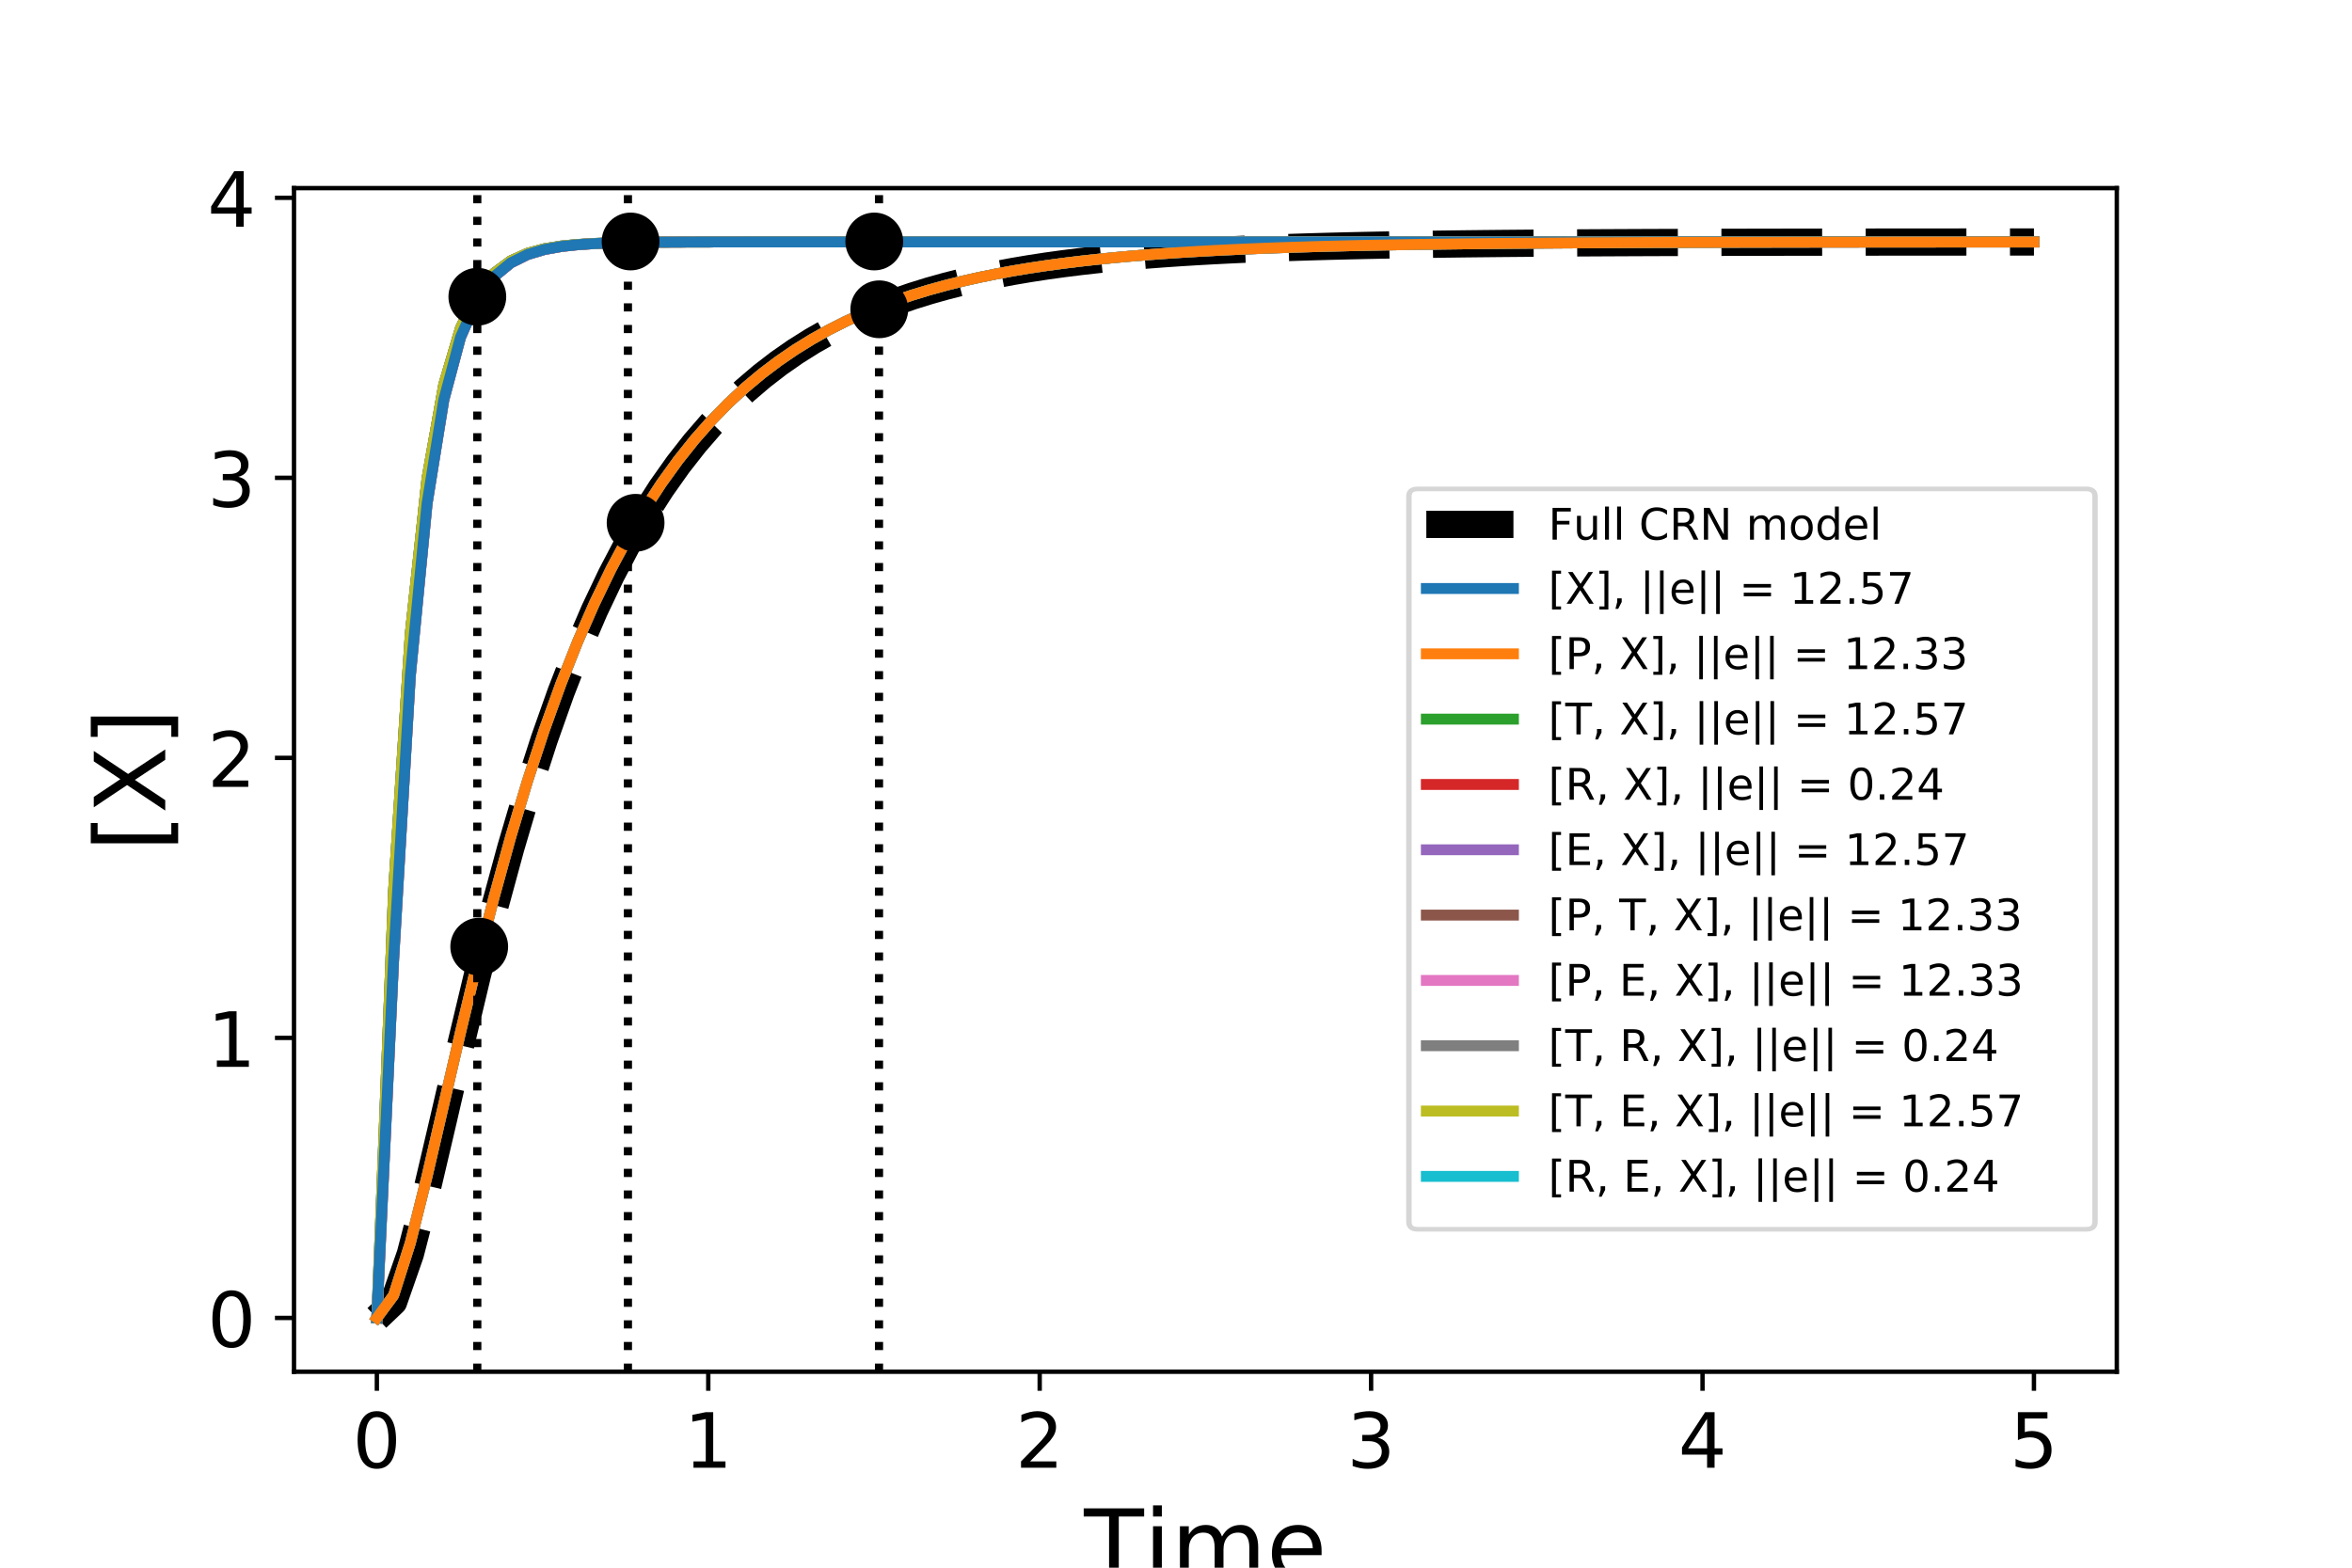 <?xml version="1.0" encoding="UTF-8" standalone="no"?>
<!-- Created with matplotlib (https://matplotlib.org/) -->

<svg
   xmlns:dc="http://purl.org/dc/elements/1.1/"
   xmlns:cc="http://creativecommons.org/ns#"
   xmlns:rdf="http://www.w3.org/1999/02/22-rdf-syntax-ns#"
   xmlns:svg="http://www.w3.org/2000/svg"
   xmlns="http://www.w3.org/2000/svg"
   xmlns:xlink="http://www.w3.org/1999/xlink"
   xmlns:sodipodi="http://sodipodi.sourceforge.net/DTD/sodipodi-0.dtd"
   xmlns:inkscape="http://www.inkscape.org/namespaces/inkscape"
   height="288pt"
   version="1.1"
   viewBox="0 0 432 288"
   width="432pt"
   id="svg7486"
   sodipodi:docname="error_metric_gene_expression_gamma.svg"
   inkscape:version="0.92.4 (5da689c313, 2019-01-14)">
  <sodipodi:namedview
     pagecolor="#ffffff"
     bordercolor="#666666"
     borderopacity="1"
     objecttolerance="10"
     gridtolerance="10"
     guidetolerance="10"
     inkscape:pageopacity="0"
     inkscape:pageshadow="2"
     inkscape:window-width="1280"
     inkscape:window-height="961"
     id="namedview7488"
     showgrid="false"
     inkscape:zoom="1.6253635"
     inkscape:cx="346.21843"
     inkscape:cy="172.14824"
     inkscape:window-x="-8"
     inkscape:window-y="-8"
     inkscape:window-maximized="1"
     inkscape:current-layer="line2d_24" />
  <defs
     id="defs6542">
    <style
       type="text/css"
       id="style6540">
*{stroke-linecap:butt;stroke-linejoin:round;}
  </style>
  </defs>
  <g
     id="figure_1">
    <g
       id="patch_1">
      <path
         d="M 0 288  L 432 288  L 432 0  L 0 0  z "
         style="fill:#ffffff;"
         id="path6544" />
    </g>
    <g
       id="axes_1">
      <g
         id="patch_2">
        <path
           d="M 54 252  L 388.8 252  L 388.8 34.56  L 54 34.56  z "
           style="fill:#ffffff;"
           id="path6547" />
      </g>
      <g
         id="matplotlib.axis_1">
        <g
           id="xtick_1">
          <g
             id="line2d_1">
            <defs
               id="defs6551">
              <path
                 d="M 0 0  L 0 3.5  "
                 id="m15725a1a16"
                 style="stroke:#000000;stroke-width:0.8;" />
            </defs>
            <g
               id="g6555">
              <use
                 style="stroke:#000000;stroke-width:0.8;"
                 x="69.218"
                 xlink:href="#m15725a1a16"
                 y="252"
                 id="use6553" />
            </g>
          </g>
          <g
             id="text_1">
            <!-- 0 -->
            <defs
               id="defs6559">
              <path
                 d="M 31.781 66.406  Q 24.172 66.406 20.328 58.906  Q 16.5 51.422 16.5 36.375  Q 16.5 21.391 20.328 13.891  Q 24.172 6.391 31.781 6.391  Q 39.453 6.391 43.281 13.891  Q 47.125 21.391 47.125 36.375  Q 47.125 51.422 43.281 58.906  Q 39.453 66.406 31.781 66.406  z M 31.781 74.219  Q 44.047 74.219 50.516 64.516  Q 56.984 54.828 56.984 36.375  Q 56.984 17.969 50.516 8.266  Q 44.047 -1.422 31.781 -1.422  Q 19.531 -1.422 13.062 8.266  Q 6.594 17.969 6.594 36.375  Q 6.594 54.828 13.062 64.516  Q 19.531 74.219 31.781 74.219  z "
                 id="DejaVuSans-48" />
            </defs>
            <g
               transform="translate(64.764 269.638)scale(0.14 -0.14)"
               id="g6563">
              <use
                 xlink:href="#DejaVuSans-48"
                 id="use6561" />
            </g>
          </g>
        </g>
        <g
           id="xtick_2">
          <g
             id="line2d_2">
            <g
               id="g6569">
              <use
                 style="stroke:#000000;stroke-width:0.8;"
                 x="130.091"
                 xlink:href="#m15725a1a16"
                 y="252"
                 id="use6567" />
            </g>
          </g>
          <g
             id="text_2">
            <!-- 1 -->
            <defs
               id="defs6573">
              <path
                 d="M 12.406 8.297  L 28.516 8.297  L 28.516 63.922  L 10.984 60.406  L 10.984 69.391  L 28.422 72.906  L 38.281 72.906  L 38.281 8.297  L 54.391 8.297  L 54.391 0  L 12.406 0  z "
                 id="DejaVuSans-49" />
            </defs>
            <g
               transform="translate(125.637 269.638)scale(0.14 -0.14)"
               id="g6577">
              <use
                 xlink:href="#DejaVuSans-49"
                 id="use6575" />
            </g>
          </g>
        </g>
        <g
           id="xtick_3">
          <g
             id="line2d_3">
            <g
               id="g6583">
              <use
                 style="stroke:#000000;stroke-width:0.8;"
                 x="190.964"
                 xlink:href="#m15725a1a16"
                 y="252"
                 id="use6581" />
            </g>
          </g>
          <g
             id="text_3">
            <!-- 2 -->
            <defs
               id="defs6587">
              <path
                 d="M 19.188 8.297  L 53.609 8.297  L 53.609 0  L 7.328 0  L 7.328 8.297  Q 12.938 14.109 22.625 23.891  Q 32.328 33.688 34.812 36.531  Q 39.547 41.844 41.422 45.531  Q 43.312 49.219 43.312 52.781  Q 43.312 58.594 39.234 62.25  Q 35.156 65.922 28.609 65.922  Q 23.969 65.922 18.812 64.312  Q 13.672 62.703 7.812 59.422  L 7.812 69.391  Q 13.766 71.781 18.938 73  Q 24.125 74.219 28.422 74.219  Q 39.75 74.219 46.484 68.547  Q 53.219 62.891 53.219 53.422  Q 53.219 48.922 51.531 44.891  Q 49.859 40.875 45.406 35.406  Q 44.188 33.984 37.641 27.219  Q 31.109 20.453 19.188 8.297  z "
                 id="DejaVuSans-50" />
            </defs>
            <g
               transform="translate(186.51 269.638)scale(0.14 -0.14)"
               id="g6591">
              <use
                 xlink:href="#DejaVuSans-50"
                 id="use6589" />
            </g>
          </g>
        </g>
        <g
           id="xtick_4">
          <g
             id="line2d_4">
            <g
               id="g6597">
              <use
                 style="stroke:#000000;stroke-width:0.8;"
                 x="251.836"
                 xlink:href="#m15725a1a16"
                 y="252"
                 id="use6595" />
            </g>
          </g>
          <g
             id="text_4">
            <!-- 3 -->
            <defs
               id="defs6601">
              <path
                 d="M 40.578 39.312  Q 47.656 37.797 51.625 33  Q 55.609 28.219 55.609 21.188  Q 55.609 10.406 48.188 4.484  Q 40.766 -1.422 27.094 -1.422  Q 22.516 -1.422 17.656 -0.516  Q 12.797 0.391 7.625 2.203  L 7.625 11.719  Q 11.719 9.328 16.594 8.109  Q 21.484 6.891 26.812 6.891  Q 36.078 6.891 40.938 10.547  Q 45.797 14.203 45.797 21.188  Q 45.797 27.641 41.281 31.266  Q 36.766 34.906 28.719 34.906  L 20.219 34.906  L 20.219 43.016  L 29.109 43.016  Q 36.375 43.016 40.234 45.922  Q 44.094 48.828 44.094 54.297  Q 44.094 59.906 40.109 62.906  Q 36.141 65.922 28.719 65.922  Q 24.656 65.922 20.016 65.031  Q 15.375 64.156 9.812 62.312  L 9.812 71.094  Q 15.438 72.656 20.344 73.438  Q 25.25 74.219 29.594 74.219  Q 40.828 74.219 47.359 69.109  Q 53.906 64.016 53.906 55.328  Q 53.906 49.266 50.438 45.094  Q 46.969 40.922 40.578 39.312  z "
                 id="DejaVuSans-51" />
            </defs>
            <g
               transform="translate(247.383 269.638)scale(0.14 -0.14)"
               id="g6605">
              <use
                 xlink:href="#DejaVuSans-51"
                 id="use6603" />
            </g>
          </g>
        </g>
        <g
           id="xtick_5">
          <g
             id="line2d_5">
            <g
               id="g6611">
              <use
                 style="stroke:#000000;stroke-width:0.8;"
                 x="312.709"
                 xlink:href="#m15725a1a16"
                 y="252"
                 id="use6609" />
            </g>
          </g>
          <g
             id="text_5">
            <!-- 4 -->
            <defs
               id="defs6615">
              <path
                 d="M 37.797 64.312  L 12.891 25.391  L 37.797 25.391  z M 35.203 72.906  L 47.609 72.906  L 47.609 25.391  L 58.016 25.391  L 58.016 17.188  L 47.609 17.188  L 47.609 0  L 37.797 0  L 37.797 17.188  L 4.891 17.188  L 4.891 26.703  z "
                 id="DejaVuSans-52" />
            </defs>
            <g
               transform="translate(308.255 269.638)scale(0.14 -0.14)"
               id="g6619">
              <use
                 xlink:href="#DejaVuSans-52"
                 id="use6617" />
            </g>
          </g>
        </g>
        <g
           id="xtick_6">
          <g
             id="line2d_6">
            <g
               id="g6625">
              <use
                 style="stroke:#000000;stroke-width:0.8;"
                 x="373.582"
                 xlink:href="#m15725a1a16"
                 y="252"
                 id="use6623" />
            </g>
          </g>
          <g
             id="text_6">
            <!-- 5 -->
            <defs
               id="defs6629">
              <path
                 d="M 10.797 72.906  L 49.516 72.906  L 49.516 64.594  L 19.828 64.594  L 19.828 46.734  Q 21.969 47.469 24.109 47.828  Q 26.266 48.188 28.422 48.188  Q 40.625 48.188 47.75 41.5  Q 54.891 34.812 54.891 23.391  Q 54.891 11.625 47.562 5.094  Q 40.234 -1.422 26.906 -1.422  Q 22.312 -1.422 17.547 -0.641  Q 12.797 0.141 7.719 1.703  L 7.719 11.625  Q 12.109 9.234 16.797 8.062  Q 21.484 6.891 26.703 6.891  Q 35.156 6.891 40.078 11.328  Q 45.016 15.766 45.016 23.391  Q 45.016 31 40.078 35.438  Q 35.156 39.891 26.703 39.891  Q 22.75 39.891 18.812 39.016  Q 14.891 38.141 10.797 36.281  z "
                 id="DejaVuSans-53" />
            </defs>
            <g
               transform="translate(369.128 269.638)scale(0.14 -0.14)"
               id="g6633">
              <use
                 xlink:href="#DejaVuSans-53"
                 id="use6631" />
            </g>
          </g>
        </g>
        <g
           id="text_7">
          <!-- Time -->
          <defs
             id="defs6641">
            <path
               d="M -0.297 72.906  L 61.375 72.906  L 61.375 64.594  L 35.5 64.594  L 35.5 0  L 25.594 0  L 25.594 64.594  L -0.297 64.594  z "
               id="DejaVuSans-84" />
            <path
               d="M 9.422 54.688  L 18.406 54.688  L 18.406 0  L 9.422 0  z M 9.422 75.984  L 18.406 75.984  L 18.406 64.594  L 9.422 64.594  z "
               id="DejaVuSans-105" />
            <path
               d="M 52 44.188  Q 55.375 50.25 60.062 53.125  Q 64.75 56 71.094 56  Q 79.641 56 84.281 50.016  Q 88.922 44.047 88.922 33.016  L 88.922 0  L 79.891 0  L 79.891 32.719  Q 79.891 40.578 77.094 44.375  Q 74.312 48.188 68.609 48.188  Q 61.625 48.188 57.562 43.547  Q 53.516 38.922 53.516 30.906  L 53.516 0  L 44.484 0  L 44.484 32.719  Q 44.484 40.625 41.703 44.406  Q 38.922 48.188 33.109 48.188  Q 26.219 48.188 22.156 43.531  Q 18.109 38.875 18.109 30.906  L 18.109 0  L 9.078 0  L 9.078 54.688  L 18.109 54.688  L 18.109 46.188  Q 21.188 51.219 25.484 53.609  Q 29.781 56 35.688 56  Q 41.656 56 45.828 52.969  Q 50 49.953 52 44.188  z "
               id="DejaVuSans-109" />
            <path
               d="M 56.203 29.594  L 56.203 25.203  L 14.891 25.203  Q 15.484 15.922 20.484 11.062  Q 25.484 6.203 34.422 6.203  Q 39.594 6.203 44.453 7.469  Q 49.312 8.734 54.109 11.281  L 54.109 2.781  Q 49.266 0.734 44.188 -0.344  Q 39.109 -1.422 33.891 -1.422  Q 20.797 -1.422 13.156 6.188  Q 5.516 13.812 5.516 26.812  Q 5.516 40.234 12.766 48.109  Q 20.016 56 32.328 56  Q 43.359 56 49.781 48.891  Q 56.203 41.797 56.203 29.594  z M 47.219 32.234  Q 47.125 39.594 43.094 43.984  Q 39.062 48.391 32.422 48.391  Q 24.906 48.391 20.391 44.141  Q 15.875 39.891 15.188 32.172  z "
               id="DejaVuSans-101" />
          </defs>
          <g
             transform="translate(199.102 290.227)scale(0.18 -0.18)"
             id="g6651">
            <use
               xlink:href="#DejaVuSans-84"
               id="use6643" />
            <use
               x="61.037"
               xlink:href="#DejaVuSans-105"
               id="use6645" />
            <use
               x="88.82"
               xlink:href="#DejaVuSans-109"
               id="use6647" />
            <use
               x="186.232"
               xlink:href="#DejaVuSans-101"
               id="use6649" />
          </g>
        </g>
      </g>
      <g
         id="matplotlib.axis_2">
        <g
           id="ytick_1">
          <g
             id="line2d_7">
            <defs
               id="defs6656">
              <path
                 d="M 0 0  L -3.5 0  "
                 id="mda3aa8537f"
                 style="stroke:#000000;stroke-width:0.8;" />
            </defs>
            <g
               id="g6660">
              <use
                 style="stroke:#000000;stroke-width:0.8;"
                 x="54"
                 xlink:href="#mda3aa8537f"
                 y="242.116"
                 id="use6658" />
            </g>
          </g>
          <g
             id="text_8">
            <!-- 0 -->
            <g
               transform="translate(38.093 247.435)scale(0.14 -0.14)"
               id="g6665">
              <use
                 xlink:href="#DejaVuSans-48"
                 id="use6663" />
            </g>
          </g>
        </g>
        <g
           id="ytick_2">
          <g
             id="line2d_8">
            <g
               id="g6671">
              <use
                 style="stroke:#000000;stroke-width:0.8;"
                 x="54"
                 xlink:href="#mda3aa8537f"
                 y="190.672"
                 id="use6669" />
            </g>
          </g>
          <g
             id="text_9">
            <!-- 1 -->
            <g
               transform="translate(38.093 195.991)scale(0.14 -0.14)"
               id="g6676">
              <use
                 xlink:href="#DejaVuSans-49"
                 id="use6674" />
            </g>
          </g>
        </g>
        <g
           id="ytick_3">
          <g
             id="line2d_9">
            <g
               id="g6682">
              <use
                 style="stroke:#000000;stroke-width:0.8;"
                 x="54"
                 xlink:href="#mda3aa8537f"
                 y="139.228"
                 id="use6680" />
            </g>
          </g>
          <g
             id="text_10">
            <!-- 2 -->
            <g
               transform="translate(38.093 144.547)scale(0.14 -0.14)"
               id="g6687">
              <use
                 xlink:href="#DejaVuSans-50"
                 id="use6685" />
            </g>
          </g>
        </g>
        <g
           id="ytick_4">
          <g
             id="line2d_10">
            <g
               id="g6693">
              <use
                 style="stroke:#000000;stroke-width:0.8;"
                 x="54"
                 xlink:href="#mda3aa8537f"
                 y="87.783"
                 id="use6691" />
            </g>
          </g>
          <g
             id="text_11">
            <!-- 3 -->
            <g
               transform="translate(38.093 93.102)scale(0.14 -0.14)"
               id="g6698">
              <use
                 xlink:href="#DejaVuSans-51"
                 id="use6696" />
            </g>
          </g>
        </g>
        <g
           id="ytick_5">
          <g
             id="line2d_11">
            <g
               id="g6704">
              <use
                 style="stroke:#000000;stroke-width:0.8;"
                 x="54"
                 xlink:href="#mda3aa8537f"
                 y="36.339"
                 id="use6702" />
            </g>
          </g>
          <g
             id="text_12">
            <!-- 4 -->
            <g
               transform="translate(38.093 41.658)scale(0.14 -0.14)"
               id="g6709">
              <use
                 xlink:href="#DejaVuSans-52"
                 id="use6707" />
            </g>
          </g>
        </g>
        <g
           id="text_13">
          <!-- [X] -->
          <defs
             id="defs6716">
            <path
               d="M 8.594 75.984  L 29.297 75.984  L 29.297 69  L 17.578 69  L 17.578 -6.203  L 29.297 -6.203  L 29.297 -13.188  L 8.594 -13.188  z "
               id="DejaVuSans-91" />
            <path
               d="M 6.297 72.906  L 16.891 72.906  L 35.016 45.797  L 53.219 72.906  L 63.812 72.906  L 40.375 37.891  L 65.375 0  L 54.781 0  L 34.281 31  L 13.625 0  L 2.984 0  L 29 38.922  z "
               id="DejaVuSans-88" />
            <path
               d="M 30.422 75.984  L 30.422 -13.188  L 9.719 -13.188  L 9.719 -6.203  L 21.391 -6.203  L 21.391 69  L 9.719 69  L 9.719 75.984  z "
               id="DejaVuSans-93" />
          </defs>
          <g
             transform="translate(30.349 156.468)rotate(-90)scale(0.18 -0.18)"
             id="g6724">
            <use
               xlink:href="#DejaVuSans-91"
               id="use6718" />
            <use
               x="39.014"
               xlink:href="#DejaVuSans-88"
               id="use6720" />
            <use
               x="107.52"
               xlink:href="#DejaVuSans-93"
               id="use6722" />
          </g>
        </g>
      </g>
      <g
         id="line2d_12">
        <path
           clip-path="url(#p33c2829edc)"
           d="M 69.218 242.116  L 72.293 239.182  L 75.367 230.383  L 78.441 218.502  L 81.516 205.389  L 84.59 192.105  L 87.664 179.233  L 90.739 167.076  L 93.813 155.773  L 96.888 145.366  L 99.962 135.844  L 103.036 127.168  L 106.111 119.284  L 109.185 112.132  L 112.26 105.652  L 115.334 99.785  L 118.408 94.476  L 121.483 89.675  L 124.557 85.332  L 127.631 81.406  L 130.706 77.855  L 133.78 74.646  L 136.855 71.745  L 139.929 69.122  L 143.003 66.751  L 146.078 64.608  L 149.152 62.671  L 152.226 60.92  L 155.301 59.337  L 158.375 57.906  L 161.45 56.612  L 164.524 55.443  L 167.598 54.387  L 170.673 53.431  L 173.747 52.568  L 176.821 51.787  L 179.896 51.082  L 182.97 50.444  L 186.045 49.867  L 189.119 49.346  L 192.193 48.875  L 195.268 48.45  L 198.342 48.065  L 201.417 47.717  L 204.491 47.402  L 207.565 47.118  L 210.64 46.861  L 213.714 46.629  L 216.788 46.419  L 219.863 46.229  L 222.937 46.058  L 226.012 45.903  L 229.086 45.762  L 232.16 45.636  L 235.235 45.521  L 238.309 45.418  L 241.383 45.324  L 244.458 45.239  L 247.532 45.163  L 250.607 45.094  L 253.681 45.031  L 256.755 44.975  L 259.83 44.924  L 262.904 44.878  L 265.979 44.836  L 269.053 44.798  L 272.127 44.764  L 275.202 44.733  L 278.276 44.706  L 281.35 44.68  L 284.425 44.658  L 287.499 44.637  L 290.574 44.619  L 293.648 44.602  L 296.722 44.587  L 299.797 44.573  L 302.871 44.56  L 305.945 44.549  L 309.02 44.539  L 312.094 44.53  L 315.169 44.522  L 318.243 44.514  L 321.317 44.507  L 324.392 44.501  L 327.466 44.496  L 330.54 44.491  L 333.615 44.486  L 336.689 44.482  L 339.764 44.478  L 342.838 44.475  L 345.912 44.472  L 348.987 44.469  L 352.061 44.467  L 355.136 44.465  L 358.21 44.463  L 361.284 44.461  L 364.359 44.459  L 367.433 44.458  L 370.507 44.456  L 373.582 44.455  "
           style="fill:none;stroke:#000000;stroke-dasharray:18.5,8;stroke-dashoffset:0;stroke-width:5;"
           id="path6728" />
      </g>
      <g
         id="line2d_13">
        <path
           clip-path="url(#p33c2829edc)"
           d="M 69.218 242.116  L 72.293 163.734  L 75.367 116.433  L 78.441 87.887  L 81.516 70.661  L 84.59 60.265  L 87.664 53.991  L 90.739 50.205  L 93.813 47.921  L 96.888 46.542  L 99.962 45.71  L 103.036 45.208  L 106.111 44.905  L 109.185 44.722  L 112.26 44.612  L 115.334 44.545  L 118.408 44.505  L 121.483 44.481  L 124.557 44.466  L 127.631 44.457  L 130.706 44.452  L 133.78 44.449  L 136.855 44.447  L 139.929 44.445  L 143.003 44.445  L 146.078 44.444  L 149.152 44.444  L 152.226 44.444  L 155.301 44.444  L 158.375 44.444  L 161.45 44.444  L 164.524 44.444  L 167.598 44.444  L 170.673 44.444  L 173.747 44.444  L 176.821 44.444  L 179.896 44.444  L 182.97 44.444  L 186.045 44.444  L 189.119 44.444  L 192.193 44.444  L 195.268 44.444  L 198.342 44.444  L 201.417 44.444  L 204.491 44.444  L 207.565 44.444  L 210.64 44.444  L 213.714 44.444  L 216.788 44.444  L 219.863 44.444  L 222.937 44.444  L 226.012 44.444  L 229.086 44.444  L 232.16 44.444  L 235.235 44.444  L 238.309 44.444  L 241.383 44.444  L 244.458 44.444  L 247.532 44.444  L 250.607 44.444  L 253.681 44.444  L 256.755 44.444  L 259.83 44.444  L 262.904 44.444  L 265.979 44.444  L 269.053 44.444  L 272.127 44.444  L 275.202 44.444  L 278.276 44.444  L 281.35 44.444  L 284.425 44.444  L 287.499 44.444  L 290.574 44.444  L 293.648 44.444  L 296.722 44.444  L 299.797 44.444  L 302.871 44.444  L 305.945 44.444  L 309.02 44.444  L 312.094 44.444  L 315.169 44.444  L 318.243 44.444  L 321.317 44.444  L 324.392 44.444  L 327.466 44.444  L 330.54 44.444  L 333.615 44.444  L 336.689 44.444  L 339.764 44.444  L 342.838 44.444  L 345.912 44.444  L 348.987 44.444  L 352.061 44.444  L 355.136 44.444  L 358.21 44.444  L 361.284 44.444  L 364.359 44.444  L 367.433 44.444  L 370.507 44.444  L 373.582 44.444  "
           style="fill:none;stroke:#1f77b4;stroke-linecap:square;stroke-width:2;"
           id="path6731" />
      </g>
      <g
         id="line2d_14">
        <path
           clip-path="url(#p33c2829edc)"
           d="M 69.218 242.116  L 72.293 176.302  L 75.367 124.082  L 78.441 92.504  L 81.516 73.447  L 84.59 61.946  L 87.664 55.006  L 90.739 50.818  L 93.813 48.29  L 96.888 46.765  L 99.962 45.845  L 103.036 45.289  L 106.111 44.954  L 109.185 44.752  L 112.26 44.629  L 115.334 44.556  L 118.408 44.511  L 121.483 44.484  L 124.557 44.468  L 127.631 44.459  L 130.706 44.453  L 133.78 44.449  L 136.855 44.447  L 139.929 44.446  L 143.003 44.445  L 146.078 44.444  L 149.152 44.444  L 152.226 44.444  L 155.301 44.444  L 158.375 44.444  L 161.45 44.444  L 164.524 44.444  L 167.598 44.444  L 170.673 44.444  L 173.747 44.444  L 176.821 44.444  L 179.896 44.444  L 182.97 44.444  L 186.045 44.444  L 189.119 44.444  L 192.193 44.444  L 195.268 44.444  L 198.342 44.444  L 201.417 44.444  L 204.491 44.444  L 207.565 44.444  L 210.64 44.444  L 213.714 44.444  L 216.788 44.444  L 219.863 44.444  L 222.937 44.444  L 226.012 44.444  L 229.086 44.444  L 232.16 44.444  L 235.235 44.444  L 238.309 44.444  L 241.383 44.444  L 244.458 44.444  L 247.532 44.444  L 250.607 44.444  L 253.681 44.444  L 256.755 44.444  L 259.83 44.444  L 262.904 44.444  L 265.979 44.444  L 269.053 44.444  L 272.127 44.444  L 275.202 44.444  L 278.276 44.444  L 281.35 44.444  L 284.425 44.444  L 287.499 44.444  L 290.574 44.444  L 293.648 44.444  L 296.722 44.444  L 299.797 44.444  L 302.871 44.444  L 305.945 44.444  L 309.02 44.444  L 312.094 44.444  L 315.169 44.444  L 318.243 44.444  L 321.317 44.444  L 324.392 44.444  L 327.466 44.444  L 330.54 44.444  L 333.615 44.444  L 336.689 44.444  L 339.764 44.444  L 342.838 44.444  L 345.912 44.444  L 348.987 44.444  L 352.061 44.444  L 355.136 44.444  L 358.21 44.444  L 361.284 44.444  L 364.359 44.444  L 367.433 44.444  L 370.507 44.444  L 373.582 44.444  "
           style="fill:none;stroke:#ff7f0e;stroke-linecap:square;stroke-width:2;"
           id="path6734" />
      </g>
      <g
         id="line2d_15">
        <path
           clip-path="url(#p33c2829edc)"
           d="M 69.218 242.116  L 72.293 163.748  L 75.367 116.441  L 78.441 87.892  L 81.516 70.664  L 84.59 60.267  L 87.664 53.993  L 90.739 50.206  L 93.813 47.921  L 96.888 46.542  L 99.962 45.71  L 103.036 45.208  L 106.111 44.905  L 109.185 44.722  L 112.26 44.612  L 115.334 44.545  L 118.408 44.505  L 121.483 44.481  L 124.557 44.466  L 127.631 44.457  L 130.706 44.452  L 133.78 44.449  L 136.855 44.447  L 139.929 44.445  L 143.003 44.445  L 146.078 44.444  L 149.152 44.444  L 152.226 44.444  L 155.301 44.444  L 158.375 44.444  L 161.45 44.444  L 164.524 44.444  L 167.598 44.444  L 170.673 44.444  L 173.747 44.444  L 176.821 44.444  L 179.896 44.444  L 182.97 44.444  L 186.045 44.444  L 189.119 44.444  L 192.193 44.444  L 195.268 44.444  L 198.342 44.444  L 201.417 44.444  L 204.491 44.444  L 207.565 44.444  L 210.64 44.444  L 213.714 44.444  L 216.788 44.444  L 219.863 44.444  L 222.937 44.444  L 226.012 44.444  L 229.086 44.444  L 232.16 44.444  L 235.235 44.444  L 238.309 44.444  L 241.383 44.444  L 244.458 44.444  L 247.532 44.444  L 250.607 44.444  L 253.681 44.444  L 256.755 44.444  L 259.83 44.444  L 262.904 44.444  L 265.979 44.444  L 269.053 44.444  L 272.127 44.444  L 275.202 44.444  L 278.276 44.444  L 281.35 44.444  L 284.425 44.444  L 287.499 44.444  L 290.574 44.444  L 293.648 44.444  L 296.722 44.444  L 299.797 44.444  L 302.871 44.444  L 305.945 44.444  L 309.02 44.444  L 312.094 44.444  L 315.169 44.444  L 318.243 44.444  L 321.317 44.444  L 324.392 44.444  L 327.466 44.444  L 330.54 44.444  L 333.615 44.444  L 336.689 44.444  L 339.764 44.444  L 342.838 44.444  L 345.912 44.444  L 348.987 44.444  L 352.061 44.444  L 355.136 44.444  L 358.21 44.444  L 361.284 44.444  L 364.359 44.444  L 367.433 44.444  L 370.507 44.444  L 373.582 44.444  "
           style="fill:none;stroke:#2ca02c;stroke-linecap:square;stroke-width:2;"
           id="path6737" />
      </g>
      <g
         id="line2d_16">
        <path
           clip-path="url(#p33c2829edc)"
           d="M 69.218 242.116  L 72.293 237.972  L 75.367 228.339  L 78.441 216.078  L 81.516 202.851  L 84.59 189.602  L 87.664 176.844  L 90.739 164.84  L 93.813 153.706  L 96.888 143.47  L 99.962 134.113  L 103.036 125.593  L 106.111 117.854  L 109.185 110.836  L 112.26 104.478  L 115.334 98.723  L 118.408 93.515  L 121.483 88.805  L 124.557 84.546  L 127.631 80.695  L 130.706 77.213  L 133.78 74.065  L 136.855 71.22  L 139.929 68.647  L 143.003 66.322  L 146.078 64.22  L 149.152 62.32  L 152.226 60.603  L 155.301 59.05  L 158.375 57.647  L 161.45 56.378  L 164.524 55.232  L 167.598 54.195  L 170.673 53.258  L 173.747 52.411  L 176.821 51.646  L 179.896 50.954  L 182.97 50.328  L 186.045 49.763  L 189.119 49.252  L 192.193 48.79  L 195.268 48.372  L 198.342 47.995  L 201.417 47.654  L 204.491 47.345  L 207.565 47.067  L 210.64 46.815  L 213.714 46.587  L 216.788 46.381  L 219.863 46.195  L 222.937 46.027  L 226.012 45.874  L 229.086 45.737  L 232.16 45.613  L 235.235 45.5  L 238.309 45.399  L 241.383 45.307  L 244.458 45.224  L 247.532 45.149  L 250.607 45.081  L 253.681 45.02  L 256.755 44.965  L 259.83 44.915  L 262.904 44.869  L 265.979 44.828  L 269.053 44.792  L 272.127 44.758  L 275.202 44.728  L 278.276 44.701  L 281.35 44.676  L 284.425 44.654  L 287.499 44.633  L 290.574 44.615  L 293.648 44.599  L 296.722 44.584  L 299.797 44.57  L 302.871 44.558  L 305.945 44.547  L 309.02 44.537  L 312.094 44.528  L 315.169 44.52  L 318.243 44.513  L 321.317 44.506  L 324.392 44.5  L 327.466 44.495  L 330.54 44.49  L 333.615 44.485  L 336.689 44.481  L 339.764 44.478  L 342.838 44.474  L 345.912 44.471  L 348.987 44.469  L 352.061 44.466  L 355.136 44.464  L 358.21 44.462  L 361.284 44.46  L 364.359 44.459  L 367.433 44.457  L 370.507 44.456  L 373.582 44.455  "
           style="fill:none;stroke:#d62728;stroke-linecap:square;stroke-width:2;"
           id="path6740" />
      </g>
      <g
         id="line2d_17">
        <path
           clip-path="url(#p33c2829edc)"
           d="M 69.218 242.116  L 72.293 163.734  L 75.367 116.433  L 78.441 87.887  L 81.516 70.661  L 84.59 60.265  L 87.664 53.991  L 90.739 50.206  L 93.813 47.921  L 96.888 46.542  L 99.962 45.71  L 103.036 45.208  L 106.111 44.905  L 109.185 44.722  L 112.26 44.612  L 115.334 44.545  L 118.408 44.505  L 121.483 44.481  L 124.557 44.466  L 127.631 44.457  L 130.706 44.452  L 133.78 44.449  L 136.855 44.447  L 139.929 44.445  L 143.003 44.445  L 146.078 44.444  L 149.152 44.444  L 152.226 44.444  L 155.301 44.444  L 158.375 44.444  L 161.45 44.444  L 164.524 44.444  L 167.598 44.444  L 170.673 44.444  L 173.747 44.444  L 176.821 44.444  L 179.896 44.444  L 182.97 44.444  L 186.045 44.444  L 189.119 44.444  L 192.193 44.444  L 195.268 44.444  L 198.342 44.444  L 201.417 44.444  L 204.491 44.444  L 207.565 44.444  L 210.64 44.444  L 213.714 44.444  L 216.788 44.444  L 219.863 44.444  L 222.937 44.444  L 226.012 44.444  L 229.086 44.444  L 232.16 44.444  L 235.235 44.444  L 238.309 44.444  L 241.383 44.444  L 244.458 44.444  L 247.532 44.444  L 250.607 44.444  L 253.681 44.444  L 256.755 44.444  L 259.83 44.444  L 262.904 44.444  L 265.979 44.444  L 269.053 44.444  L 272.127 44.444  L 275.202 44.444  L 278.276 44.444  L 281.35 44.444  L 284.425 44.444  L 287.499 44.444  L 290.574 44.444  L 293.648 44.444  L 296.722 44.444  L 299.797 44.444  L 302.871 44.444  L 305.945 44.444  L 309.02 44.444  L 312.094 44.444  L 315.169 44.444  L 318.243 44.444  L 321.317 44.444  L 324.392 44.444  L 327.466 44.444  L 330.54 44.444  L 333.615 44.444  L 336.689 44.444  L 339.764 44.444  L 342.838 44.444  L 345.912 44.444  L 348.987 44.444  L 352.061 44.444  L 355.136 44.444  L 358.21 44.444  L 361.284 44.444  L 364.359 44.444  L 367.433 44.444  L 370.507 44.444  L 373.582 44.444  "
           style="fill:none;stroke:#9467bd;stroke-linecap:square;stroke-width:2;"
           id="path6743" />
      </g>
      <g
         id="line2d_18">
        <path
           clip-path="url(#p33c2829edc)"
           d="M 69.218 242.116  L 72.293 176.317  L 75.367 124.091  L 78.441 92.509  L 81.516 73.45  L 84.59 61.948  L 87.664 55.007  L 90.739 50.819  L 93.813 48.291  L 96.888 46.765  L 99.962 45.845  L 103.036 45.289  L 106.111 44.954  L 109.185 44.752  L 112.26 44.629  L 115.334 44.556  L 118.408 44.511  L 121.483 44.484  L 124.557 44.468  L 127.631 44.459  L 130.706 44.453  L 133.78 44.449  L 136.855 44.447  L 139.929 44.446  L 143.003 44.445  L 146.078 44.444  L 149.152 44.444  L 152.226 44.444  L 155.301 44.444  L 158.375 44.444  L 161.45 44.444  L 164.524 44.444  L 167.598 44.444  L 170.673 44.444  L 173.747 44.444  L 176.821 44.444  L 179.896 44.444  L 182.97 44.444  L 186.045 44.444  L 189.119 44.444  L 192.193 44.444  L 195.268 44.444  L 198.342 44.444  L 201.417 44.444  L 204.491 44.444  L 207.565 44.444  L 210.64 44.444  L 213.714 44.444  L 216.788 44.444  L 219.863 44.444  L 222.937 44.444  L 226.012 44.444  L 229.086 44.444  L 232.16 44.444  L 235.235 44.444  L 238.309 44.444  L 241.383 44.444  L 244.458 44.444  L 247.532 44.444  L 250.607 44.444  L 253.681 44.444  L 256.755 44.444  L 259.83 44.444  L 262.904 44.444  L 265.979 44.444  L 269.053 44.444  L 272.127 44.444  L 275.202 44.444  L 278.276 44.444  L 281.35 44.444  L 284.425 44.444  L 287.499 44.444  L 290.574 44.444  L 293.648 44.444  L 296.722 44.444  L 299.797 44.444  L 302.871 44.444  L 305.945 44.444  L 309.02 44.444  L 312.094 44.444  L 315.169 44.444  L 318.243 44.444  L 321.317 44.444  L 324.392 44.444  L 327.466 44.444  L 330.54 44.444  L 333.615 44.444  L 336.689 44.444  L 339.764 44.444  L 342.838 44.444  L 345.912 44.444  L 348.987 44.444  L 352.061 44.444  L 355.136 44.444  L 358.21 44.444  L 361.284 44.444  L 364.359 44.444  L 367.433 44.444  L 370.507 44.444  L 373.582 44.444  "
           style="fill:none;stroke:#8c564b;stroke-linecap:square;stroke-width:2;"
           id="path6746" />
      </g>
      <g
         id="line2d_19">
        <path
           clip-path="url(#p33c2829edc)"
           d="M 69.218 242.116  L 72.293 176.302  L 75.367 124.082  L 78.441 92.504  L 81.516 73.447  L 84.59 61.946  L 87.664 55.006  L 90.739 50.818  L 93.813 48.29  L 96.888 46.765  L 99.962 45.845  L 103.036 45.289  L 106.111 44.954  L 109.185 44.752  L 112.26 44.629  L 115.334 44.556  L 118.408 44.511  L 121.483 44.484  L 124.557 44.468  L 127.631 44.459  L 130.706 44.453  L 133.78 44.449  L 136.855 44.447  L 139.929 44.446  L 143.003 44.445  L 146.078 44.444  L 149.152 44.444  L 152.226 44.444  L 155.301 44.444  L 158.375 44.444  L 161.45 44.444  L 164.524 44.444  L 167.598 44.444  L 170.673 44.444  L 173.747 44.444  L 176.821 44.444  L 179.896 44.444  L 182.97 44.444  L 186.045 44.444  L 189.119 44.444  L 192.193 44.444  L 195.268 44.444  L 198.342 44.444  L 201.417 44.444  L 204.491 44.444  L 207.565 44.444  L 210.64 44.444  L 213.714 44.444  L 216.788 44.444  L 219.863 44.444  L 222.937 44.444  L 226.012 44.444  L 229.086 44.444  L 232.16 44.444  L 235.235 44.444  L 238.309 44.444  L 241.383 44.444  L 244.458 44.444  L 247.532 44.444  L 250.607 44.444  L 253.681 44.444  L 256.755 44.444  L 259.83 44.444  L 262.904 44.444  L 265.979 44.444  L 269.053 44.444  L 272.127 44.444  L 275.202 44.444  L 278.276 44.444  L 281.35 44.444  L 284.425 44.444  L 287.499 44.444  L 290.574 44.444  L 293.648 44.444  L 296.722 44.444  L 299.797 44.444  L 302.871 44.444  L 305.945 44.444  L 309.02 44.444  L 312.094 44.444  L 315.169 44.444  L 318.243 44.444  L 321.317 44.444  L 324.392 44.444  L 327.466 44.444  L 330.54 44.444  L 333.615 44.444  L 336.689 44.444  L 339.764 44.444  L 342.838 44.444  L 345.912 44.444  L 348.987 44.444  L 352.061 44.444  L 355.136 44.444  L 358.21 44.444  L 361.284 44.444  L 364.359 44.444  L 367.433 44.444  L 370.507 44.444  L 373.582 44.444  "
           style="fill:none;stroke:#e377c2;stroke-linecap:square;stroke-width:2;"
           id="path6749" />
      </g>
      <g
         id="line2d_20">
        <path
           clip-path="url(#p33c2829edc)"
           d="M 69.218 242.116  L 72.293 237.974  L 75.367 228.341  L 78.441 216.081  L 81.516 202.854  L 84.59 189.604  L 87.664 176.846  L 90.739 164.843  L 93.813 153.708  L 96.888 143.472  L 99.962 134.115  L 103.036 125.595  L 106.111 117.856  L 109.185 110.837  L 112.26 104.479  L 115.334 98.724  L 118.408 93.517  L 121.483 88.806  L 124.557 84.547  L 127.631 80.696  L 130.706 77.214  L 133.78 74.066  L 136.855 71.22  L 139.929 68.648  L 143.003 66.323  L 146.078 64.221  L 149.152 62.321  L 152.226 60.603  L 155.301 59.051  L 158.375 57.647  L 161.45 56.379  L 164.524 55.232  L 167.598 54.196  L 170.673 53.259  L 173.747 52.412  L 176.821 51.646  L 179.896 50.954  L 182.97 50.329  L 186.045 49.763  L 189.119 49.252  L 192.193 48.79  L 195.268 48.373  L 198.342 47.995  L 201.417 47.654  L 204.491 47.345  L 207.565 47.067  L 210.64 46.815  L 213.714 46.587  L 216.788 46.381  L 219.863 46.195  L 222.937 46.027  L 226.012 45.875  L 229.086 45.737  L 232.16 45.613  L 235.235 45.5  L 238.309 45.399  L 241.383 45.307  L 244.458 45.224  L 247.532 45.149  L 250.607 45.081  L 253.681 45.02  L 256.755 44.965  L 259.83 44.915  L 262.904 44.869  L 265.979 44.829  L 269.053 44.792  L 272.127 44.758  L 275.202 44.728  L 278.276 44.701  L 281.35 44.676  L 284.425 44.654  L 287.499 44.633  L 290.574 44.615  L 293.648 44.599  L 296.722 44.584  L 299.797 44.57  L 302.871 44.558  L 305.945 44.547  L 309.02 44.537  L 312.094 44.528  L 315.169 44.52  L 318.243 44.513  L 321.317 44.506  L 324.392 44.5  L 327.466 44.495  L 330.54 44.49  L 333.615 44.485  L 336.689 44.481  L 339.764 44.478  L 342.838 44.474  L 345.912 44.471  L 348.987 44.469  L 352.061 44.466  L 355.136 44.464  L 358.21 44.462  L 361.284 44.46  L 364.359 44.459  L 367.433 44.457  L 370.507 44.456  L 373.582 44.455  "
           style="fill:none;stroke:#7f7f7f;stroke-linecap:square;stroke-width:2;"
           id="path6752" />
      </g>
      <g
         id="line2d_21">
        <path
           clip-path="url(#p33c2829edc)"
           d="M 69.218 242.116  L 72.293 163.748  L 75.367 116.441  L 78.441 87.892  L 81.516 70.664  L 84.59 60.267  L 87.664 53.993  L 90.739 50.206  L 93.813 47.921  L 96.888 46.542  L 99.962 45.71  L 103.036 45.208  L 106.111 44.905  L 109.185 44.722  L 112.26 44.612  L 115.334 44.545  L 118.408 44.505  L 121.483 44.481  L 124.557 44.466  L 127.631 44.457  L 130.706 44.452  L 133.78 44.449  L 136.855 44.447  L 139.929 44.445  L 143.003 44.445  L 146.078 44.444  L 149.152 44.444  L 152.226 44.444  L 155.301 44.444  L 158.375 44.444  L 161.45 44.444  L 164.524 44.444  L 167.598 44.444  L 170.673 44.444  L 173.747 44.444  L 176.821 44.444  L 179.896 44.444  L 182.97 44.444  L 186.045 44.444  L 189.119 44.444  L 192.193 44.444  L 195.268 44.444  L 198.342 44.444  L 201.417 44.444  L 204.491 44.444  L 207.565 44.444  L 210.64 44.444  L 213.714 44.444  L 216.788 44.444  L 219.863 44.444  L 222.937 44.444  L 226.012 44.444  L 229.086 44.444  L 232.16 44.444  L 235.235 44.444  L 238.309 44.444  L 241.383 44.444  L 244.458 44.444  L 247.532 44.444  L 250.607 44.444  L 253.681 44.444  L 256.755 44.444  L 259.83 44.444  L 262.904 44.444  L 265.979 44.444  L 269.053 44.444  L 272.127 44.444  L 275.202 44.444  L 278.276 44.444  L 281.35 44.444  L 284.425 44.444  L 287.499 44.444  L 290.574 44.444  L 293.648 44.444  L 296.722 44.444  L 299.797 44.444  L 302.871 44.444  L 305.945 44.444  L 309.02 44.444  L 312.094 44.444  L 315.169 44.444  L 318.243 44.444  L 321.317 44.444  L 324.392 44.444  L 327.466 44.444  L 330.54 44.444  L 333.615 44.444  L 336.689 44.444  L 339.764 44.444  L 342.838 44.444  L 345.912 44.444  L 348.987 44.444  L 352.061 44.444  L 355.136 44.444  L 358.21 44.444  L 361.284 44.444  L 364.359 44.444  L 367.433 44.444  L 370.507 44.444  L 373.582 44.444  "
           style="fill:none;stroke:#bcbd22;stroke-linecap:square;stroke-width:2;"
           id="path6755" />
      </g>
      <g
         id="line2d_22">
        <path
           clip-path="url(#p33c2829edc)"
           d="M 69.218 242.116  L 72.293 237.972  L 75.367 228.339  L 78.441 216.078  L 81.516 202.851  L 84.59 189.602  L 87.664 176.844  L 90.739 164.84  L 93.813 153.706  L 96.888 143.47  L 99.962 134.113  L 103.036 125.593  L 106.111 117.854  L 109.185 110.836  L 112.26 104.478  L 115.334 98.723  L 118.408 93.515  L 121.483 88.805  L 124.557 84.546  L 127.631 80.695  L 130.706 77.213  L 133.78 74.065  L 136.855 71.22  L 139.929 68.647  L 143.003 66.322  L 146.078 64.22  L 149.152 62.32  L 152.226 60.603  L 155.301 59.05  L 158.375 57.647  L 161.45 56.378  L 164.524 55.232  L 167.598 54.195  L 170.673 53.258  L 173.747 52.411  L 176.821 51.646  L 179.896 50.954  L 182.97 50.329  L 186.045 49.763  L 189.119 49.252  L 192.193 48.79  L 195.268 48.372  L 198.342 47.995  L 201.417 47.654  L 204.491 47.345  L 207.565 47.067  L 210.64 46.815  L 213.714 46.587  L 216.788 46.381  L 219.863 46.195  L 222.937 46.027  L 226.012 45.874  L 229.086 45.737  L 232.16 45.613  L 235.235 45.5  L 238.309 45.399  L 241.383 45.307  L 244.458 45.224  L 247.532 45.149  L 250.607 45.081  L 253.681 45.02  L 256.755 44.965  L 259.83 44.915  L 262.904 44.869  L 265.979 44.828  L 269.053 44.792  L 272.127 44.758  L 275.202 44.728  L 278.276 44.701  L 281.35 44.676  L 284.425 44.654  L 287.499 44.633  L 290.574 44.615  L 293.648 44.599  L 296.722 44.584  L 299.797 44.57  L 302.871 44.558  L 305.945 44.547  L 309.02 44.537  L 312.094 44.528  L 315.169 44.52  L 318.243 44.513  L 321.317 44.506  L 324.392 44.5  L 327.466 44.495  L 330.54 44.49  L 333.615 44.485  L 336.689 44.481  L 339.764 44.478  L 342.838 44.474  L 345.912 44.471  L 348.987 44.469  L 352.061 44.466  L 355.136 44.464  L 358.21 44.462  L 361.284 44.46  L 364.359 44.459  L 367.433 44.457  L 370.507 44.456  L 373.582 44.455  "
           style="fill:none;stroke:#17becf;stroke-linecap:square;stroke-width:2;"
           id="path6758" />
      </g>
      <g
         id="line2d_23">
        <path
           clip-path="url(#p33c2829edc)"
           d="M 69.218 242.116  L 72.293 176.317  L 75.367 124.091  L 78.441 92.509  L 81.516 73.45  L 84.59 61.948  L 87.664 55.007  L 90.739 50.819  L 93.813 48.291  L 96.888 46.765  L 99.962 45.845  L 103.036 45.289  L 106.111 44.954  L 109.185 44.752  L 112.26 44.629  L 115.334 44.556  L 118.408 44.511  L 121.483 44.484  L 124.557 44.468  L 127.631 44.459  L 130.706 44.453  L 133.78 44.449  L 136.855 44.447  L 139.929 44.446  L 143.003 44.445  L 146.078 44.444  L 149.152 44.444  L 152.226 44.444  L 155.301 44.444  L 158.375 44.444  L 161.45 44.444  L 164.524 44.444  L 167.598 44.444  L 170.673 44.444  L 173.747 44.444  L 176.821 44.444  L 179.896 44.444  L 182.97 44.444  L 186.045 44.444  L 189.119 44.444  L 192.193 44.444  L 195.268 44.444  L 198.342 44.444  L 201.417 44.444  L 204.491 44.444  L 207.565 44.444  L 210.64 44.444  L 213.714 44.444  L 216.788 44.444  L 219.863 44.444  L 222.937 44.444  L 226.012 44.444  L 229.086 44.444  L 232.16 44.444  L 235.235 44.444  L 238.309 44.444  L 241.383 44.444  L 244.458 44.444  L 247.532 44.444  L 250.607 44.444  L 253.681 44.444  L 256.755 44.444  L 259.83 44.444  L 262.904 44.444  L 265.979 44.444  L 269.053 44.444  L 272.127 44.444  L 275.202 44.444  L 278.276 44.444  L 281.35 44.444  L 284.425 44.444  L 287.499 44.444  L 290.574 44.444  L 293.648 44.444  L 296.722 44.444  L 299.797 44.444  L 302.871 44.444  L 305.945 44.444  L 309.02 44.444  L 312.094 44.444  L 315.169 44.444  L 318.243 44.444  L 321.317 44.444  L 324.392 44.444  L 327.466 44.444  L 330.54 44.444  L 333.615 44.444  L 336.689 44.444  L 339.764 44.444  L 342.838 44.444  L 345.912 44.444  L 348.987 44.444  L 352.061 44.444  L 355.136 44.444  L 358.21 44.444  L 361.284 44.444  L 364.359 44.444  L 367.433 44.444  L 370.507 44.444  L 373.582 44.444  "
           style="fill:none;stroke:#1f77b4;stroke-linecap:square;stroke-width:2;"
           id="path6761" />
      </g>
      <g
         id="line2d_24">
        <path
           clip-path="url(#p33c2829edc)"
           d="M 69.218 242.116  L 72.293 237.974  L 75.367 228.341  L 78.441 216.081  L 81.516 202.854  L 84.59 189.604  L 87.664 176.846  L 90.739 164.843  L 93.813 153.708  L 96.888 143.472  L 99.962 134.115  L 103.036 125.595  L 106.111 117.856  L 109.185 110.837  L 112.26 104.479  L 115.334 98.724  L 118.408 93.517  L 121.483 88.806  L 124.557 84.547  L 127.631 80.696  L 130.706 77.214  L 133.78 74.066  L 136.855 71.22  L 139.929 68.648  L 143.003 66.323  L 146.078 64.221  L 149.152 62.321  L 152.226 60.603  L 155.301 59.051  L 158.375 57.647  L 161.45 56.379  L 164.524 55.232  L 167.598 54.196  L 170.673 53.259  L 173.747 52.412  L 176.821 51.646  L 179.896 50.954  L 182.97 50.329  L 186.045 49.763  L 189.119 49.252  L 192.193 48.79  L 195.268 48.373  L 198.342 47.995  L 201.417 47.654  L 204.491 47.345  L 207.565 47.067  L 210.64 46.815  L 213.714 46.587  L 216.788 46.381  L 219.863 46.195  L 222.937 46.027  L 226.012 45.875  L 229.086 45.737  L 232.16 45.613  L 235.235 45.5  L 238.309 45.399  L 241.383 45.307  L 244.458 45.224  L 247.532 45.149  L 250.607 45.081  L 253.681 45.02  L 256.755 44.965  L 259.83 44.915  L 262.904 44.869  L 265.979 44.829  L 269.053 44.792  L 272.127 44.758  L 275.202 44.728  L 278.276 44.701  L 281.35 44.676  L 284.425 44.654  L 287.499 44.633  L 290.574 44.615  L 293.648 44.599  L 296.722 44.584  L 299.797 44.57  L 302.871 44.558  L 305.945 44.547  L 309.02 44.537  L 312.094 44.528  L 315.169 44.52  L 318.243 44.513  L 321.317 44.506  L 324.392 44.5  L 327.466 44.495  L 330.54 44.49  L 333.615 44.485  L 336.689 44.481  L 339.764 44.478  L 342.838 44.474  L 345.912 44.471  L 348.987 44.469  L 352.061 44.466  L 355.136 44.464  L 358.21 44.462  L 361.284 44.46  L 364.359 44.459  L 367.433 44.457  L 370.507 44.456  L 373.582 44.455  "
           style="fill:none;stroke:#ff7f0e;stroke-linecap:square;stroke-width:2;"
           id="path6764" />
        <ellipse
           style="fill:#000000;stroke-width:0.534;stroke-linecap:butt;stroke-linejoin:round"
           id="path7492"
           cx="88.019"
           cy="173.91"
           rx="5.307"
           ry="5.307" />
        <ellipse
           style="fill:#000000;stroke-width:0.534;stroke-linecap:butt;stroke-linejoin:round"
           id="path7492-2"
           cx="116.743"
           cy="96.043"
           rx="5.307"
           ry="5.307" />
        <ellipse
           style="fill:#000000;stroke-width:0.534;stroke-linecap:butt;stroke-linejoin:round"
           id="path7492-4"
           cx="161.502"
           cy="56.821"
           rx="5.307"
           ry="5.307" />
        <ellipse
           style="fill:#000000;stroke-width:0.534;stroke-linecap:butt;stroke-linejoin:round"
           id="path7492-8"
           cx="87.673"
           cy="54.514"
           rx="5.307"
           ry="5.307" />
        <ellipse
           style="fill:#000000;stroke-width:0.534;stroke-linecap:butt;stroke-linejoin:round"
           id="path7492-6"
           cx="115.82"
           cy="44.362"
           rx="5.307"
           ry="5.307" />
        <ellipse
           style="fill:#000000;stroke-width:0.534;stroke-linecap:butt;stroke-linejoin:round"
           id="path7492-1"
           cx="160.579"
           cy="44.362"
           rx="5.307"
           ry="5.307" />
      </g>
      <g
         id="line2d_25">
        <path
           clip-path="url(#p33c2829edc)"
           d="M 87.664 252  L 87.664 34.56  "
           style="fill:none;stroke:#000000;stroke-dasharray:1.5,2.475;stroke-dashoffset:0;stroke-width:1.5;"
           id="path6767" />
      </g>
      <g
         id="line2d_26">
        <path
           clip-path="url(#p33c2829edc)"
           d="M 115.334 252  L 115.334 34.56  "
           style="fill:none;stroke:#000000;stroke-dasharray:1.5,2.475;stroke-dashoffset:0;stroke-width:1.5;"
           id="path6770" />
      </g>
      <g
         id="line2d_27">
        <path
           clip-path="url(#p33c2829edc)"
           d="M 161.45 252  L 161.45 34.56  "
           style="fill:none;stroke:#000000;stroke-dasharray:1.5,2.475;stroke-dashoffset:0;stroke-width:1.5;"
           id="path6773" />
      </g>
      <g
         id="patch_3">
        <path
           d="M 54 252  L 54 34.56  "
           style="fill:none;stroke:#000000;stroke-linecap:square;stroke-linejoin:miter;stroke-width:0.8;"
           id="path6776" />
      </g>
      <g
         id="patch_4">
        <path
           d="M 388.8 252  L 388.8 34.56  "
           style="fill:none;stroke:#000000;stroke-linecap:square;stroke-linejoin:miter;stroke-width:0.8;"
           id="path6779" />
      </g>
      <g
         id="patch_5">
        <path
           d="M 54 252  L 388.8 252  "
           style="fill:none;stroke:#000000;stroke-linecap:square;stroke-linejoin:miter;stroke-width:0.8;"
           id="path6782" />
      </g>
      <g
         id="patch_6">
        <path
           d="M 54 34.56  L 388.8 34.56  "
           style="fill:none;stroke:#000000;stroke-linecap:square;stroke-linejoin:miter;stroke-width:0.8;"
           id="path6785" />
      </g>
      <g
         id="legend_1">
        <g
           id="patch_7"
           transform="matrix(1,0,0,0.86,0,12.546)"
           style="stroke-linecap:butt;stroke-linejoin:round">
          <path
             d="M 260.379,248 H 383.2 q 1.6,0 1.6,-1.6 V 91.457 q 0,-1.6 -1.6,-1.6 H 260.379 q -1.6,0 -1.6,1.6 V 246.4 q 0,1.6 1.6,1.6 z"
             style="opacity:0.8;fill:#ffffff;stroke:#cccccc;stroke-linecap:butt;stroke-linejoin:miter"
             id="path6788"
             inkscape:connector-curvature="0" />
        </g>
        <g
           id="line2d_28">
          <path
             d="M 261.979 96.336  L 277.979 96.336  "
             style="fill:none;stroke:#000000;stroke-dasharray:18.5,8;stroke-dashoffset:0;stroke-width:5;"
             id="path6791" />
        </g>
        <g
           id="line2d_29" />
        <g
           id="text_14">
          <!-- Full CRN model -->
          <defs
             id="defs6804">
            <path
               d="M 9.812 72.906  L 51.703 72.906  L 51.703 64.594  L 19.672 64.594  L 19.672 43.109  L 48.578 43.109  L 48.578 34.812  L 19.672 34.812  L 19.672 0  L 9.812 0  z "
               id="DejaVuSans-70" />
            <path
               d="M 8.5 21.578  L 8.5 54.688  L 17.484 54.688  L 17.484 21.922  Q 17.484 14.156 20.5 10.266  Q 23.531 6.391 29.594 6.391  Q 36.859 6.391 41.078 11.031  Q 45.312 15.672 45.312 23.688  L 45.312 54.688  L 54.297 54.688  L 54.297 0  L 45.312 0  L 45.312 8.406  Q 42.047 3.422 37.719 1  Q 33.406 -1.422 27.688 -1.422  Q 18.266 -1.422 13.375 4.438  Q 8.5 10.297 8.5 21.578  z M 31.109 56  z "
               id="DejaVuSans-117" />
            <path
               d="M 9.422 75.984  L 18.406 75.984  L 18.406 0  L 9.422 0  z "
               id="DejaVuSans-108" />
            <path
               id="DejaVuSans-32" />
            <path
               d="M 64.406 67.281  L 64.406 56.891  Q 59.422 61.531 53.781 63.812  Q 48.141 66.109 41.797 66.109  Q 29.297 66.109 22.656 58.469  Q 16.016 50.828 16.016 36.375  Q 16.016 21.969 22.656 14.328  Q 29.297 6.688 41.797 6.688  Q 48.141 6.688 53.781 8.984  Q 59.422 11.281 64.406 15.922  L 64.406 5.609  Q 59.234 2.094 53.438 0.328  Q 47.656 -1.422 41.219 -1.422  Q 24.656 -1.422 15.125 8.703  Q 5.609 18.844 5.609 36.375  Q 5.609 53.953 15.125 64.078  Q 24.656 74.219 41.219 74.219  Q 47.75 74.219 53.531 72.484  Q 59.328 70.75 64.406 67.281  z "
               id="DejaVuSans-67" />
            <path
               d="M 44.391 34.188  Q 47.562 33.109 50.562 29.594  Q 53.562 26.078 56.594 19.922  L 66.609 0  L 56 0  L 46.688 18.703  Q 43.062 26.031 39.672 28.422  Q 36.281 30.812 30.422 30.812  L 19.672 30.812  L 19.672 0  L 9.812 0  L 9.812 72.906  L 32.078 72.906  Q 44.578 72.906 50.734 67.672  Q 56.891 62.453 56.891 51.906  Q 56.891 45.016 53.688 40.469  Q 50.484 35.938 44.391 34.188  z M 19.672 64.797  L 19.672 38.922  L 32.078 38.922  Q 39.203 38.922 42.844 42.219  Q 46.484 45.516 46.484 51.906  Q 46.484 58.297 42.844 61.547  Q 39.203 64.797 32.078 64.797  z "
               id="DejaVuSans-82" />
            <path
               d="M 9.812 72.906  L 23.094 72.906  L 55.422 11.922  L 55.422 72.906  L 64.984 72.906  L 64.984 0  L 51.703 0  L 19.391 60.984  L 19.391 0  L 9.812 0  z "
               id="DejaVuSans-78" />
            <path
               d="M 30.609 48.391  Q 23.391 48.391 19.188 42.75  Q 14.984 37.109 14.984 27.297  Q 14.984 17.484 19.156 11.844  Q 23.344 6.203 30.609 6.203  Q 37.797 6.203 41.984 11.859  Q 46.188 17.531 46.188 27.297  Q 46.188 37.016 41.984 42.703  Q 37.797 48.391 30.609 48.391  z M 30.609 56  Q 42.328 56 49.016 48.375  Q 55.719 40.766 55.719 27.297  Q 55.719 13.875 49.016 6.219  Q 42.328 -1.422 30.609 -1.422  Q 18.844 -1.422 12.172 6.219  Q 5.516 13.875 5.516 27.297  Q 5.516 40.766 12.172 48.375  Q 18.844 56 30.609 56  z "
               id="DejaVuSans-111" />
            <path
               d="M 45.406 46.391  L 45.406 75.984  L 54.391 75.984  L 54.391 0  L 45.406 0  L 45.406 8.203  Q 42.578 3.328 38.25 0.953  Q 33.938 -1.422 27.875 -1.422  Q 17.969 -1.422 11.734 6.484  Q 5.516 14.406 5.516 27.297  Q 5.516 40.188 11.734 48.094  Q 17.969 56 27.875 56  Q 33.938 56 38.25 53.625  Q 42.578 51.266 45.406 46.391  z M 14.797 27.297  Q 14.797 17.391 18.875 11.75  Q 22.953 6.109 30.078 6.109  Q 37.203 6.109 41.297 11.75  Q 45.406 17.391 45.406 27.297  Q 45.406 37.203 41.297 42.844  Q 37.203 48.484 30.078 48.484  Q 22.953 48.484 18.875 42.844  Q 14.797 37.203 14.797 27.297  z "
               id="DejaVuSans-100" />
          </defs>
          <g
             transform="translate(284.379 99.136)scale(0.08 -0.08)"
             id="g6834">
            <use
               xlink:href="#DejaVuSans-70"
               id="use6806" />
            <use
               x="57.441"
               xlink:href="#DejaVuSans-117"
               id="use6808" />
            <use
               x="120.82"
               xlink:href="#DejaVuSans-108"
               id="use6810" />
            <use
               x="148.604"
               xlink:href="#DejaVuSans-108"
               id="use6812" />
            <use
               x="176.387"
               xlink:href="#DejaVuSans-32"
               id="use6814" />
            <use
               x="208.174"
               xlink:href="#DejaVuSans-67"
               id="use6816" />
            <use
               x="277.998"
               xlink:href="#DejaVuSans-82"
               id="use6818" />
            <use
               x="347.48"
               xlink:href="#DejaVuSans-78"
               id="use6820" />
            <use
               x="422.285"
               xlink:href="#DejaVuSans-32"
               id="use6822" />
            <use
               x="454.072"
               xlink:href="#DejaVuSans-109"
               id="use6824" />
            <use
               x="551.484"
               xlink:href="#DejaVuSans-111"
               id="use6826" />
            <use
               x="612.666"
               xlink:href="#DejaVuSans-100"
               id="use6828" />
            <use
               x="676.143"
               xlink:href="#DejaVuSans-101"
               id="use6830" />
            <use
               x="737.666"
               xlink:href="#DejaVuSans-108"
               id="use6832" />
          </g>
        </g>
        <g
           id="line2d_30">
          <path
             d="M 261.979 108.114  L 277.979 108.114  "
             style="fill:none;stroke:#1f77b4;stroke-linecap:square;stroke-width:2;"
             id="path6837" />
        </g>
        <g
           id="line2d_31" />
        <g
           id="text_15">
          <!-- [X], ||e|| = 12.57 -->
          <defs
             id="defs6846">
            <path
               d="M 11.719 12.406  L 22.016 12.406  L 22.016 4  L 14.016 -11.625  L 7.719 -11.625  L 11.719 4  z "
               id="DejaVuSans-44" />
            <path
               d="M 21 76.422  L 21 -23.578  L 12.703 -23.578  L 12.703 76.422  z "
               id="DejaVuSans-124" />
            <path
               d="M 10.594 45.406  L 73.188 45.406  L 73.188 37.203  L 10.594 37.203  z M 10.594 25.484  L 73.188 25.484  L 73.188 17.188  L 10.594 17.188  z "
               id="DejaVuSans-61" />
            <path
               d="M 10.688 12.406  L 21 12.406  L 21 0  L 10.688 0  z "
               id="DejaVuSans-46" />
            <path
               d="M 8.203 72.906  L 55.078 72.906  L 55.078 68.703  L 28.609 0  L 18.312 0  L 43.219 64.594  L 8.203 64.594  z "
               id="DejaVuSans-55" />
          </defs>
          <g
             transform="translate(284.379 110.914)scale(0.08 -0.08)"
             id="g6884">
            <use
               xlink:href="#DejaVuSans-91"
               id="use6848" />
            <use
               x="39.014"
               xlink:href="#DejaVuSans-88"
               id="use6850" />
            <use
               x="107.52"
               xlink:href="#DejaVuSans-93"
               id="use6852" />
            <use
               x="146.533"
               xlink:href="#DejaVuSans-44"
               id="use6854" />
            <use
               x="178.32"
               xlink:href="#DejaVuSans-32"
               id="use6856" />
            <use
               x="210.107"
               xlink:href="#DejaVuSans-124"
               id="use6858" />
            <use
               x="243.799"
               xlink:href="#DejaVuSans-124"
               id="use6860" />
            <use
               x="277.49"
               xlink:href="#DejaVuSans-101"
               id="use6862" />
            <use
               x="339.014"
               xlink:href="#DejaVuSans-124"
               id="use6864" />
            <use
               x="372.705"
               xlink:href="#DejaVuSans-124"
               id="use6866" />
            <use
               x="406.396"
               xlink:href="#DejaVuSans-32"
               id="use6868" />
            <use
               x="438.184"
               xlink:href="#DejaVuSans-61"
               id="use6870" />
            <use
               x="521.973"
               xlink:href="#DejaVuSans-32"
               id="use6872" />
            <use
               x="553.76"
               xlink:href="#DejaVuSans-49"
               id="use6874" />
            <use
               x="617.383"
               xlink:href="#DejaVuSans-50"
               id="use6876" />
            <use
               x="681.006"
               xlink:href="#DejaVuSans-46"
               id="use6878" />
            <use
               x="712.793"
               xlink:href="#DejaVuSans-53"
               id="use6880" />
            <use
               x="776.416"
               xlink:href="#DejaVuSans-55"
               id="use6882" />
          </g>
        </g>
        <g
           id="line2d_32">
          <path
             d="M 261.979 120.114  L 277.979 120.114  "
             style="fill:none;stroke:#ff7f0e;stroke-linecap:square;stroke-width:2;"
             id="path6887" />
        </g>
        <g
           id="line2d_33" />
        <g
           id="text_16">
          <!-- [P, X], ||e|| = 12.33 -->
          <defs
             id="defs6892">
            <path
               d="M 19.672 64.797  L 19.672 37.406  L 32.078 37.406  Q 38.969 37.406 42.719 40.969  Q 46.484 44.531 46.484 51.125  Q 46.484 57.672 42.719 61.234  Q 38.969 64.797 32.078 64.797  z M 9.812 72.906  L 32.078 72.906  Q 44.344 72.906 50.609 67.359  Q 56.891 61.812 56.891 51.125  Q 56.891 40.328 50.609 34.812  Q 44.344 29.297 32.078 29.297  L 19.672 29.297  L 19.672 0  L 9.812 0  z "
               id="DejaVuSans-80" />
          </defs>
          <g
             transform="translate(284.379 122.914)scale(0.08 -0.08)"
             id="g6936">
            <use
               xlink:href="#DejaVuSans-91"
               id="use6894" />
            <use
               x="39.014"
               xlink:href="#DejaVuSans-80"
               id="use6896" />
            <use
               x="99.316"
               xlink:href="#DejaVuSans-44"
               id="use6898" />
            <use
               x="131.104"
               xlink:href="#DejaVuSans-32"
               id="use6900" />
            <use
               x="162.891"
               xlink:href="#DejaVuSans-88"
               id="use6902" />
            <use
               x="231.396"
               xlink:href="#DejaVuSans-93"
               id="use6904" />
            <use
               x="270.41"
               xlink:href="#DejaVuSans-44"
               id="use6906" />
            <use
               x="302.197"
               xlink:href="#DejaVuSans-32"
               id="use6908" />
            <use
               x="333.984"
               xlink:href="#DejaVuSans-124"
               id="use6910" />
            <use
               x="367.676"
               xlink:href="#DejaVuSans-124"
               id="use6912" />
            <use
               x="401.367"
               xlink:href="#DejaVuSans-101"
               id="use6914" />
            <use
               x="462.891"
               xlink:href="#DejaVuSans-124"
               id="use6916" />
            <use
               x="496.582"
               xlink:href="#DejaVuSans-124"
               id="use6918" />
            <use
               x="530.273"
               xlink:href="#DejaVuSans-32"
               id="use6920" />
            <use
               x="562.061"
               xlink:href="#DejaVuSans-61"
               id="use6922" />
            <use
               x="645.85"
               xlink:href="#DejaVuSans-32"
               id="use6924" />
            <use
               x="677.637"
               xlink:href="#DejaVuSans-49"
               id="use6926" />
            <use
               x="741.26"
               xlink:href="#DejaVuSans-50"
               id="use6928" />
            <use
               x="804.883"
               xlink:href="#DejaVuSans-46"
               id="use6930" />
            <use
               x="836.67"
               xlink:href="#DejaVuSans-51"
               id="use6932" />
            <use
               x="900.293"
               xlink:href="#DejaVuSans-51"
               id="use6934" />
          </g>
        </g>
        <g
           id="line2d_34">
          <path
             d="M 261.979 132.114  L 277.979 132.114  "
             style="fill:none;stroke:#2ca02c;stroke-linecap:square;stroke-width:2;"
             id="path6939" />
        </g>
        <g
           id="line2d_35" />
        <g
           id="text_17">
          <!-- [T, X], ||e|| = 12.57 -->
          <g
             transform="translate(284.379 134.914)scale(0.08 -0.08)"
             id="g6985">
            <use
               xlink:href="#DejaVuSans-91"
               id="use6943" />
            <use
               x="39.014"
               xlink:href="#DejaVuSans-84"
               id="use6945" />
            <use
               x="100.098"
               xlink:href="#DejaVuSans-44"
               id="use6947" />
            <use
               x="131.885"
               xlink:href="#DejaVuSans-32"
               id="use6949" />
            <use
               x="163.672"
               xlink:href="#DejaVuSans-88"
               id="use6951" />
            <use
               x="232.178"
               xlink:href="#DejaVuSans-93"
               id="use6953" />
            <use
               x="271.191"
               xlink:href="#DejaVuSans-44"
               id="use6955" />
            <use
               x="302.979"
               xlink:href="#DejaVuSans-32"
               id="use6957" />
            <use
               x="334.766"
               xlink:href="#DejaVuSans-124"
               id="use6959" />
            <use
               x="368.457"
               xlink:href="#DejaVuSans-124"
               id="use6961" />
            <use
               x="402.148"
               xlink:href="#DejaVuSans-101"
               id="use6963" />
            <use
               x="463.672"
               xlink:href="#DejaVuSans-124"
               id="use6965" />
            <use
               x="497.363"
               xlink:href="#DejaVuSans-124"
               id="use6967" />
            <use
               x="531.055"
               xlink:href="#DejaVuSans-32"
               id="use6969" />
            <use
               x="562.842"
               xlink:href="#DejaVuSans-61"
               id="use6971" />
            <use
               x="646.631"
               xlink:href="#DejaVuSans-32"
               id="use6973" />
            <use
               x="678.418"
               xlink:href="#DejaVuSans-49"
               id="use6975" />
            <use
               x="742.041"
               xlink:href="#DejaVuSans-50"
               id="use6977" />
            <use
               x="805.664"
               xlink:href="#DejaVuSans-46"
               id="use6979" />
            <use
               x="837.451"
               xlink:href="#DejaVuSans-53"
               id="use6981" />
            <use
               x="901.074"
               xlink:href="#DejaVuSans-55"
               id="use6983" />
          </g>
        </g>
        <g
           id="line2d_36">
          <path
             d="M 261.979 144.114  L 277.979 144.114  "
             style="fill:none;stroke:#d62728;stroke-linecap:square;stroke-width:2;"
             id="path6988" />
        </g>
        <g
           id="line2d_37" />
        <g
           id="text_18">
          <!-- [R, X], ||e|| = 0.24 -->
          <g
             transform="translate(284.379 146.914)scale(0.08 -0.08)"
             id="g7032">
            <use
               xlink:href="#DejaVuSans-91"
               id="use6992" />
            <use
               x="39.014"
               xlink:href="#DejaVuSans-82"
               id="use6994" />
            <use
               x="108.496"
               xlink:href="#DejaVuSans-44"
               id="use6996" />
            <use
               x="140.283"
               xlink:href="#DejaVuSans-32"
               id="use6998" />
            <use
               x="172.07"
               xlink:href="#DejaVuSans-88"
               id="use7000" />
            <use
               x="240.576"
               xlink:href="#DejaVuSans-93"
               id="use7002" />
            <use
               x="279.59"
               xlink:href="#DejaVuSans-44"
               id="use7004" />
            <use
               x="311.377"
               xlink:href="#DejaVuSans-32"
               id="use7006" />
            <use
               x="343.164"
               xlink:href="#DejaVuSans-124"
               id="use7008" />
            <use
               x="376.855"
               xlink:href="#DejaVuSans-124"
               id="use7010" />
            <use
               x="410.547"
               xlink:href="#DejaVuSans-101"
               id="use7012" />
            <use
               x="472.07"
               xlink:href="#DejaVuSans-124"
               id="use7014" />
            <use
               x="505.762"
               xlink:href="#DejaVuSans-124"
               id="use7016" />
            <use
               x="539.453"
               xlink:href="#DejaVuSans-32"
               id="use7018" />
            <use
               x="571.24"
               xlink:href="#DejaVuSans-61"
               id="use7020" />
            <use
               x="655.029"
               xlink:href="#DejaVuSans-32"
               id="use7022" />
            <use
               x="686.816"
               xlink:href="#DejaVuSans-48"
               id="use7024" />
            <use
               x="750.439"
               xlink:href="#DejaVuSans-46"
               id="use7026" />
            <use
               x="782.227"
               xlink:href="#DejaVuSans-50"
               id="use7028" />
            <use
               x="845.85"
               xlink:href="#DejaVuSans-52"
               id="use7030" />
          </g>
        </g>
        <g
           id="line2d_38">
          <path
             d="M 261.979 156.114  L 277.979 156.114  "
             style="fill:none;stroke:#9467bd;stroke-linecap:square;stroke-width:2;"
             id="path7035" />
        </g>
        <g
           id="line2d_39" />
        <g
           id="text_19">
          <!-- [E, X], ||e|| = 12.57 -->
          <defs
             id="defs7040">
            <path
               d="M 9.812 72.906  L 55.906 72.906  L 55.906 64.594  L 19.672 64.594  L 19.672 43.016  L 54.391 43.016  L 54.391 34.719  L 19.672 34.719  L 19.672 8.297  L 56.781 8.297  L 56.781 0  L 9.812 0  z "
               id="DejaVuSans-69" />
          </defs>
          <g
             transform="translate(284.379 158.914)scale(0.08 -0.08)"
             id="g7084">
            <use
               xlink:href="#DejaVuSans-91"
               id="use7042" />
            <use
               x="39.014"
               xlink:href="#DejaVuSans-69"
               id="use7044" />
            <use
               x="102.197"
               xlink:href="#DejaVuSans-44"
               id="use7046" />
            <use
               x="133.984"
               xlink:href="#DejaVuSans-32"
               id="use7048" />
            <use
               x="165.771"
               xlink:href="#DejaVuSans-88"
               id="use7050" />
            <use
               x="234.277"
               xlink:href="#DejaVuSans-93"
               id="use7052" />
            <use
               x="273.291"
               xlink:href="#DejaVuSans-44"
               id="use7054" />
            <use
               x="305.078"
               xlink:href="#DejaVuSans-32"
               id="use7056" />
            <use
               x="336.865"
               xlink:href="#DejaVuSans-124"
               id="use7058" />
            <use
               x="370.557"
               xlink:href="#DejaVuSans-124"
               id="use7060" />
            <use
               x="404.248"
               xlink:href="#DejaVuSans-101"
               id="use7062" />
            <use
               x="465.771"
               xlink:href="#DejaVuSans-124"
               id="use7064" />
            <use
               x="499.463"
               xlink:href="#DejaVuSans-124"
               id="use7066" />
            <use
               x="533.154"
               xlink:href="#DejaVuSans-32"
               id="use7068" />
            <use
               x="564.941"
               xlink:href="#DejaVuSans-61"
               id="use7070" />
            <use
               x="648.73"
               xlink:href="#DejaVuSans-32"
               id="use7072" />
            <use
               x="680.518"
               xlink:href="#DejaVuSans-49"
               id="use7074" />
            <use
               x="744.141"
               xlink:href="#DejaVuSans-50"
               id="use7076" />
            <use
               x="807.764"
               xlink:href="#DejaVuSans-46"
               id="use7078" />
            <use
               x="839.551"
               xlink:href="#DejaVuSans-53"
               id="use7080" />
            <use
               x="903.174"
               xlink:href="#DejaVuSans-55"
               id="use7082" />
          </g>
        </g>
        <g
           id="line2d_40">
          <path
             d="M 261.979 168.114  L 277.979 168.114  "
             style="fill:none;stroke:#8c564b;stroke-linecap:square;stroke-width:2;"
             id="path7087" />
        </g>
        <g
           id="line2d_41" />
        <g
           id="text_20">
          <!-- [P, T, X], ||e|| = 12.33 -->
          <g
             transform="translate(284.379 170.914)scale(0.08 -0.08)"
             id="g7139">
            <use
               xlink:href="#DejaVuSans-91"
               id="use7091" />
            <use
               x="39.014"
               xlink:href="#DejaVuSans-80"
               id="use7093" />
            <use
               x="99.316"
               xlink:href="#DejaVuSans-44"
               id="use7095" />
            <use
               x="131.104"
               xlink:href="#DejaVuSans-32"
               id="use7097" />
            <use
               x="162.891"
               xlink:href="#DejaVuSans-84"
               id="use7099" />
            <use
               x="223.975"
               xlink:href="#DejaVuSans-44"
               id="use7101" />
            <use
               x="255.762"
               xlink:href="#DejaVuSans-32"
               id="use7103" />
            <use
               x="287.549"
               xlink:href="#DejaVuSans-88"
               id="use7105" />
            <use
               x="356.055"
               xlink:href="#DejaVuSans-93"
               id="use7107" />
            <use
               x="395.068"
               xlink:href="#DejaVuSans-44"
               id="use7109" />
            <use
               x="426.855"
               xlink:href="#DejaVuSans-32"
               id="use7111" />
            <use
               x="458.643"
               xlink:href="#DejaVuSans-124"
               id="use7113" />
            <use
               x="492.334"
               xlink:href="#DejaVuSans-124"
               id="use7115" />
            <use
               x="526.025"
               xlink:href="#DejaVuSans-101"
               id="use7117" />
            <use
               x="587.549"
               xlink:href="#DejaVuSans-124"
               id="use7119" />
            <use
               x="621.24"
               xlink:href="#DejaVuSans-124"
               id="use7121" />
            <use
               x="654.932"
               xlink:href="#DejaVuSans-32"
               id="use7123" />
            <use
               x="686.719"
               xlink:href="#DejaVuSans-61"
               id="use7125" />
            <use
               x="770.508"
               xlink:href="#DejaVuSans-32"
               id="use7127" />
            <use
               x="802.295"
               xlink:href="#DejaVuSans-49"
               id="use7129" />
            <use
               x="865.918"
               xlink:href="#DejaVuSans-50"
               id="use7131" />
            <use
               x="929.541"
               xlink:href="#DejaVuSans-46"
               id="use7133" />
            <use
               x="961.328"
               xlink:href="#DejaVuSans-51"
               id="use7135" />
            <use
               x="1024.951"
               xlink:href="#DejaVuSans-51"
               id="use7137" />
          </g>
        </g>
        <g
           id="line2d_42">
          <path
             d="M 261.979 180.114  L 277.979 180.114  "
             style="fill:none;stroke:#e377c2;stroke-linecap:square;stroke-width:2;"
             id="path7142" />
        </g>
        <g
           id="line2d_43" />
        <g
           id="text_21">
          <!-- [P, E, X], ||e|| = 12.33 -->
          <g
             transform="translate(284.379 182.914)scale(0.08 -0.08)"
             id="g7194">
            <use
               xlink:href="#DejaVuSans-91"
               id="use7146" />
            <use
               x="39.014"
               xlink:href="#DejaVuSans-80"
               id="use7148" />
            <use
               x="99.316"
               xlink:href="#DejaVuSans-44"
               id="use7150" />
            <use
               x="131.104"
               xlink:href="#DejaVuSans-32"
               id="use7152" />
            <use
               x="162.891"
               xlink:href="#DejaVuSans-69"
               id="use7154" />
            <use
               x="226.074"
               xlink:href="#DejaVuSans-44"
               id="use7156" />
            <use
               x="257.861"
               xlink:href="#DejaVuSans-32"
               id="use7158" />
            <use
               x="289.648"
               xlink:href="#DejaVuSans-88"
               id="use7160" />
            <use
               x="358.154"
               xlink:href="#DejaVuSans-93"
               id="use7162" />
            <use
               x="397.168"
               xlink:href="#DejaVuSans-44"
               id="use7164" />
            <use
               x="428.955"
               xlink:href="#DejaVuSans-32"
               id="use7166" />
            <use
               x="460.742"
               xlink:href="#DejaVuSans-124"
               id="use7168" />
            <use
               x="494.434"
               xlink:href="#DejaVuSans-124"
               id="use7170" />
            <use
               x="528.125"
               xlink:href="#DejaVuSans-101"
               id="use7172" />
            <use
               x="589.648"
               xlink:href="#DejaVuSans-124"
               id="use7174" />
            <use
               x="623.34"
               xlink:href="#DejaVuSans-124"
               id="use7176" />
            <use
               x="657.031"
               xlink:href="#DejaVuSans-32"
               id="use7178" />
            <use
               x="688.818"
               xlink:href="#DejaVuSans-61"
               id="use7180" />
            <use
               x="772.607"
               xlink:href="#DejaVuSans-32"
               id="use7182" />
            <use
               x="804.395"
               xlink:href="#DejaVuSans-49"
               id="use7184" />
            <use
               x="868.018"
               xlink:href="#DejaVuSans-50"
               id="use7186" />
            <use
               x="931.641"
               xlink:href="#DejaVuSans-46"
               id="use7188" />
            <use
               x="963.428"
               xlink:href="#DejaVuSans-51"
               id="use7190" />
            <use
               x="1027.051"
               xlink:href="#DejaVuSans-51"
               id="use7192" />
          </g>
        </g>
        <g
           id="line2d_44">
          <path
             d="M 261.979 192.114  L 277.979 192.114  "
             style="fill:none;stroke:#7f7f7f;stroke-linecap:square;stroke-width:2;"
             id="path7197" />
        </g>
        <g
           id="line2d_45" />
        <g
           id="text_22">
          <!-- [T, R, X], ||e|| = 0.24 -->
          <g
             transform="translate(284.379 194.914)scale(0.08 -0.08)"
             id="g7247">
            <use
               xlink:href="#DejaVuSans-91"
               id="use7201" />
            <use
               x="39.014"
               xlink:href="#DejaVuSans-84"
               id="use7203" />
            <use
               x="100.098"
               xlink:href="#DejaVuSans-44"
               id="use7205" />
            <use
               x="131.885"
               xlink:href="#DejaVuSans-32"
               id="use7207" />
            <use
               x="163.672"
               xlink:href="#DejaVuSans-82"
               id="use7209" />
            <use
               x="233.154"
               xlink:href="#DejaVuSans-44"
               id="use7211" />
            <use
               x="264.941"
               xlink:href="#DejaVuSans-32"
               id="use7213" />
            <use
               x="296.729"
               xlink:href="#DejaVuSans-88"
               id="use7215" />
            <use
               x="365.234"
               xlink:href="#DejaVuSans-93"
               id="use7217" />
            <use
               x="404.248"
               xlink:href="#DejaVuSans-44"
               id="use7219" />
            <use
               x="436.035"
               xlink:href="#DejaVuSans-32"
               id="use7221" />
            <use
               x="467.822"
               xlink:href="#DejaVuSans-124"
               id="use7223" />
            <use
               x="501.514"
               xlink:href="#DejaVuSans-124"
               id="use7225" />
            <use
               x="535.205"
               xlink:href="#DejaVuSans-101"
               id="use7227" />
            <use
               x="596.729"
               xlink:href="#DejaVuSans-124"
               id="use7229" />
            <use
               x="630.42"
               xlink:href="#DejaVuSans-124"
               id="use7231" />
            <use
               x="664.111"
               xlink:href="#DejaVuSans-32"
               id="use7233" />
            <use
               x="695.898"
               xlink:href="#DejaVuSans-61"
               id="use7235" />
            <use
               x="779.688"
               xlink:href="#DejaVuSans-32"
               id="use7237" />
            <use
               x="811.475"
               xlink:href="#DejaVuSans-48"
               id="use7239" />
            <use
               x="875.098"
               xlink:href="#DejaVuSans-46"
               id="use7241" />
            <use
               x="906.885"
               xlink:href="#DejaVuSans-50"
               id="use7243" />
            <use
               x="970.508"
               xlink:href="#DejaVuSans-52"
               id="use7245" />
          </g>
        </g>
        <g
           id="line2d_46">
          <path
             d="M 261.979 204.114  L 277.979 204.114  "
             style="fill:none;stroke:#bcbd22;stroke-linecap:square;stroke-width:2;"
             id="path7250" />
        </g>
        <g
           id="line2d_47" />
        <g
           id="text_23">
          <!-- [T, E, X], ||e|| = 12.57 -->
          <g
             transform="translate(284.379 206.914)scale(0.08 -0.08)"
             id="g7302">
            <use
               xlink:href="#DejaVuSans-91"
               id="use7254" />
            <use
               x="39.014"
               xlink:href="#DejaVuSans-84"
               id="use7256" />
            <use
               x="100.098"
               xlink:href="#DejaVuSans-44"
               id="use7258" />
            <use
               x="131.885"
               xlink:href="#DejaVuSans-32"
               id="use7260" />
            <use
               x="163.672"
               xlink:href="#DejaVuSans-69"
               id="use7262" />
            <use
               x="226.855"
               xlink:href="#DejaVuSans-44"
               id="use7264" />
            <use
               x="258.643"
               xlink:href="#DejaVuSans-32"
               id="use7266" />
            <use
               x="290.43"
               xlink:href="#DejaVuSans-88"
               id="use7268" />
            <use
               x="358.936"
               xlink:href="#DejaVuSans-93"
               id="use7270" />
            <use
               x="397.949"
               xlink:href="#DejaVuSans-44"
               id="use7272" />
            <use
               x="429.736"
               xlink:href="#DejaVuSans-32"
               id="use7274" />
            <use
               x="461.523"
               xlink:href="#DejaVuSans-124"
               id="use7276" />
            <use
               x="495.215"
               xlink:href="#DejaVuSans-124"
               id="use7278" />
            <use
               x="528.906"
               xlink:href="#DejaVuSans-101"
               id="use7280" />
            <use
               x="590.43"
               xlink:href="#DejaVuSans-124"
               id="use7282" />
            <use
               x="624.121"
               xlink:href="#DejaVuSans-124"
               id="use7284" />
            <use
               x="657.812"
               xlink:href="#DejaVuSans-32"
               id="use7286" />
            <use
               x="689.6"
               xlink:href="#DejaVuSans-61"
               id="use7288" />
            <use
               x="773.389"
               xlink:href="#DejaVuSans-32"
               id="use7290" />
            <use
               x="805.176"
               xlink:href="#DejaVuSans-49"
               id="use7292" />
            <use
               x="868.799"
               xlink:href="#DejaVuSans-50"
               id="use7294" />
            <use
               x="932.422"
               xlink:href="#DejaVuSans-46"
               id="use7296" />
            <use
               x="964.209"
               xlink:href="#DejaVuSans-53"
               id="use7298" />
            <use
               x="1027.832"
               xlink:href="#DejaVuSans-55"
               id="use7300" />
          </g>
        </g>
        <g
           id="line2d_48">
          <path
             d="M 261.979 216.114  L 277.979 216.114  "
             style="fill:none;stroke:#17becf;stroke-linecap:square;stroke-width:2;"
             id="path7305" />
        </g>
        <g
           id="line2d_49" />
        <g
           id="text_24">
          <!-- [R, E, X], ||e|| = 0.24 -->
          <g
             transform="translate(284.379 218.914)scale(0.08 -0.08)"
             id="g7355">
            <use
               xlink:href="#DejaVuSans-91"
               id="use7309" />
            <use
               x="39.014"
               xlink:href="#DejaVuSans-82"
               id="use7311" />
            <use
               x="108.496"
               xlink:href="#DejaVuSans-44"
               id="use7313" />
            <use
               x="140.283"
               xlink:href="#DejaVuSans-32"
               id="use7315" />
            <use
               x="172.07"
               xlink:href="#DejaVuSans-69"
               id="use7317" />
            <use
               x="235.254"
               xlink:href="#DejaVuSans-44"
               id="use7319" />
            <use
               x="267.041"
               xlink:href="#DejaVuSans-32"
               id="use7321" />
            <use
               x="298.828"
               xlink:href="#DejaVuSans-88"
               id="use7323" />
            <use
               x="367.334"
               xlink:href="#DejaVuSans-93"
               id="use7325" />
            <use
               x="406.348"
               xlink:href="#DejaVuSans-44"
               id="use7327" />
            <use
               x="438.135"
               xlink:href="#DejaVuSans-32"
               id="use7329" />
            <use
               x="469.922"
               xlink:href="#DejaVuSans-124"
               id="use7331" />
            <use
               x="503.613"
               xlink:href="#DejaVuSans-124"
               id="use7333" />
            <use
               x="537.305"
               xlink:href="#DejaVuSans-101"
               id="use7335" />
            <use
               x="598.828"
               xlink:href="#DejaVuSans-124"
               id="use7337" />
            <use
               x="632.52"
               xlink:href="#DejaVuSans-124"
               id="use7339" />
            <use
               x="666.211"
               xlink:href="#DejaVuSans-32"
               id="use7341" />
            <use
               x="697.998"
               xlink:href="#DejaVuSans-61"
               id="use7343" />
            <use
               x="781.787"
               xlink:href="#DejaVuSans-32"
               id="use7345" />
            <use
               x="813.574"
               xlink:href="#DejaVuSans-48"
               id="use7347" />
            <use
               x="877.197"
               xlink:href="#DejaVuSans-46"
               id="use7349" />
            <use
               x="908.984"
               xlink:href="#DejaVuSans-50"
               id="use7351" />
            <use
               x="972.607"
               xlink:href="#DejaVuSans-52"
               id="use7353" />
          </g>
        </g>
        <g
           id="line2d_51" />
        <g
           id="line2d_53" />
      </g>
    </g>
  </g>
  <defs
     id="defs7484">
    <clipPath
       id="p33c2829edc">
      <rect
         height="217.44"
         width="334.8"
         x="54"
         y="34.56"
         id="rect7481" />
    </clipPath>
  </defs>
</svg>

